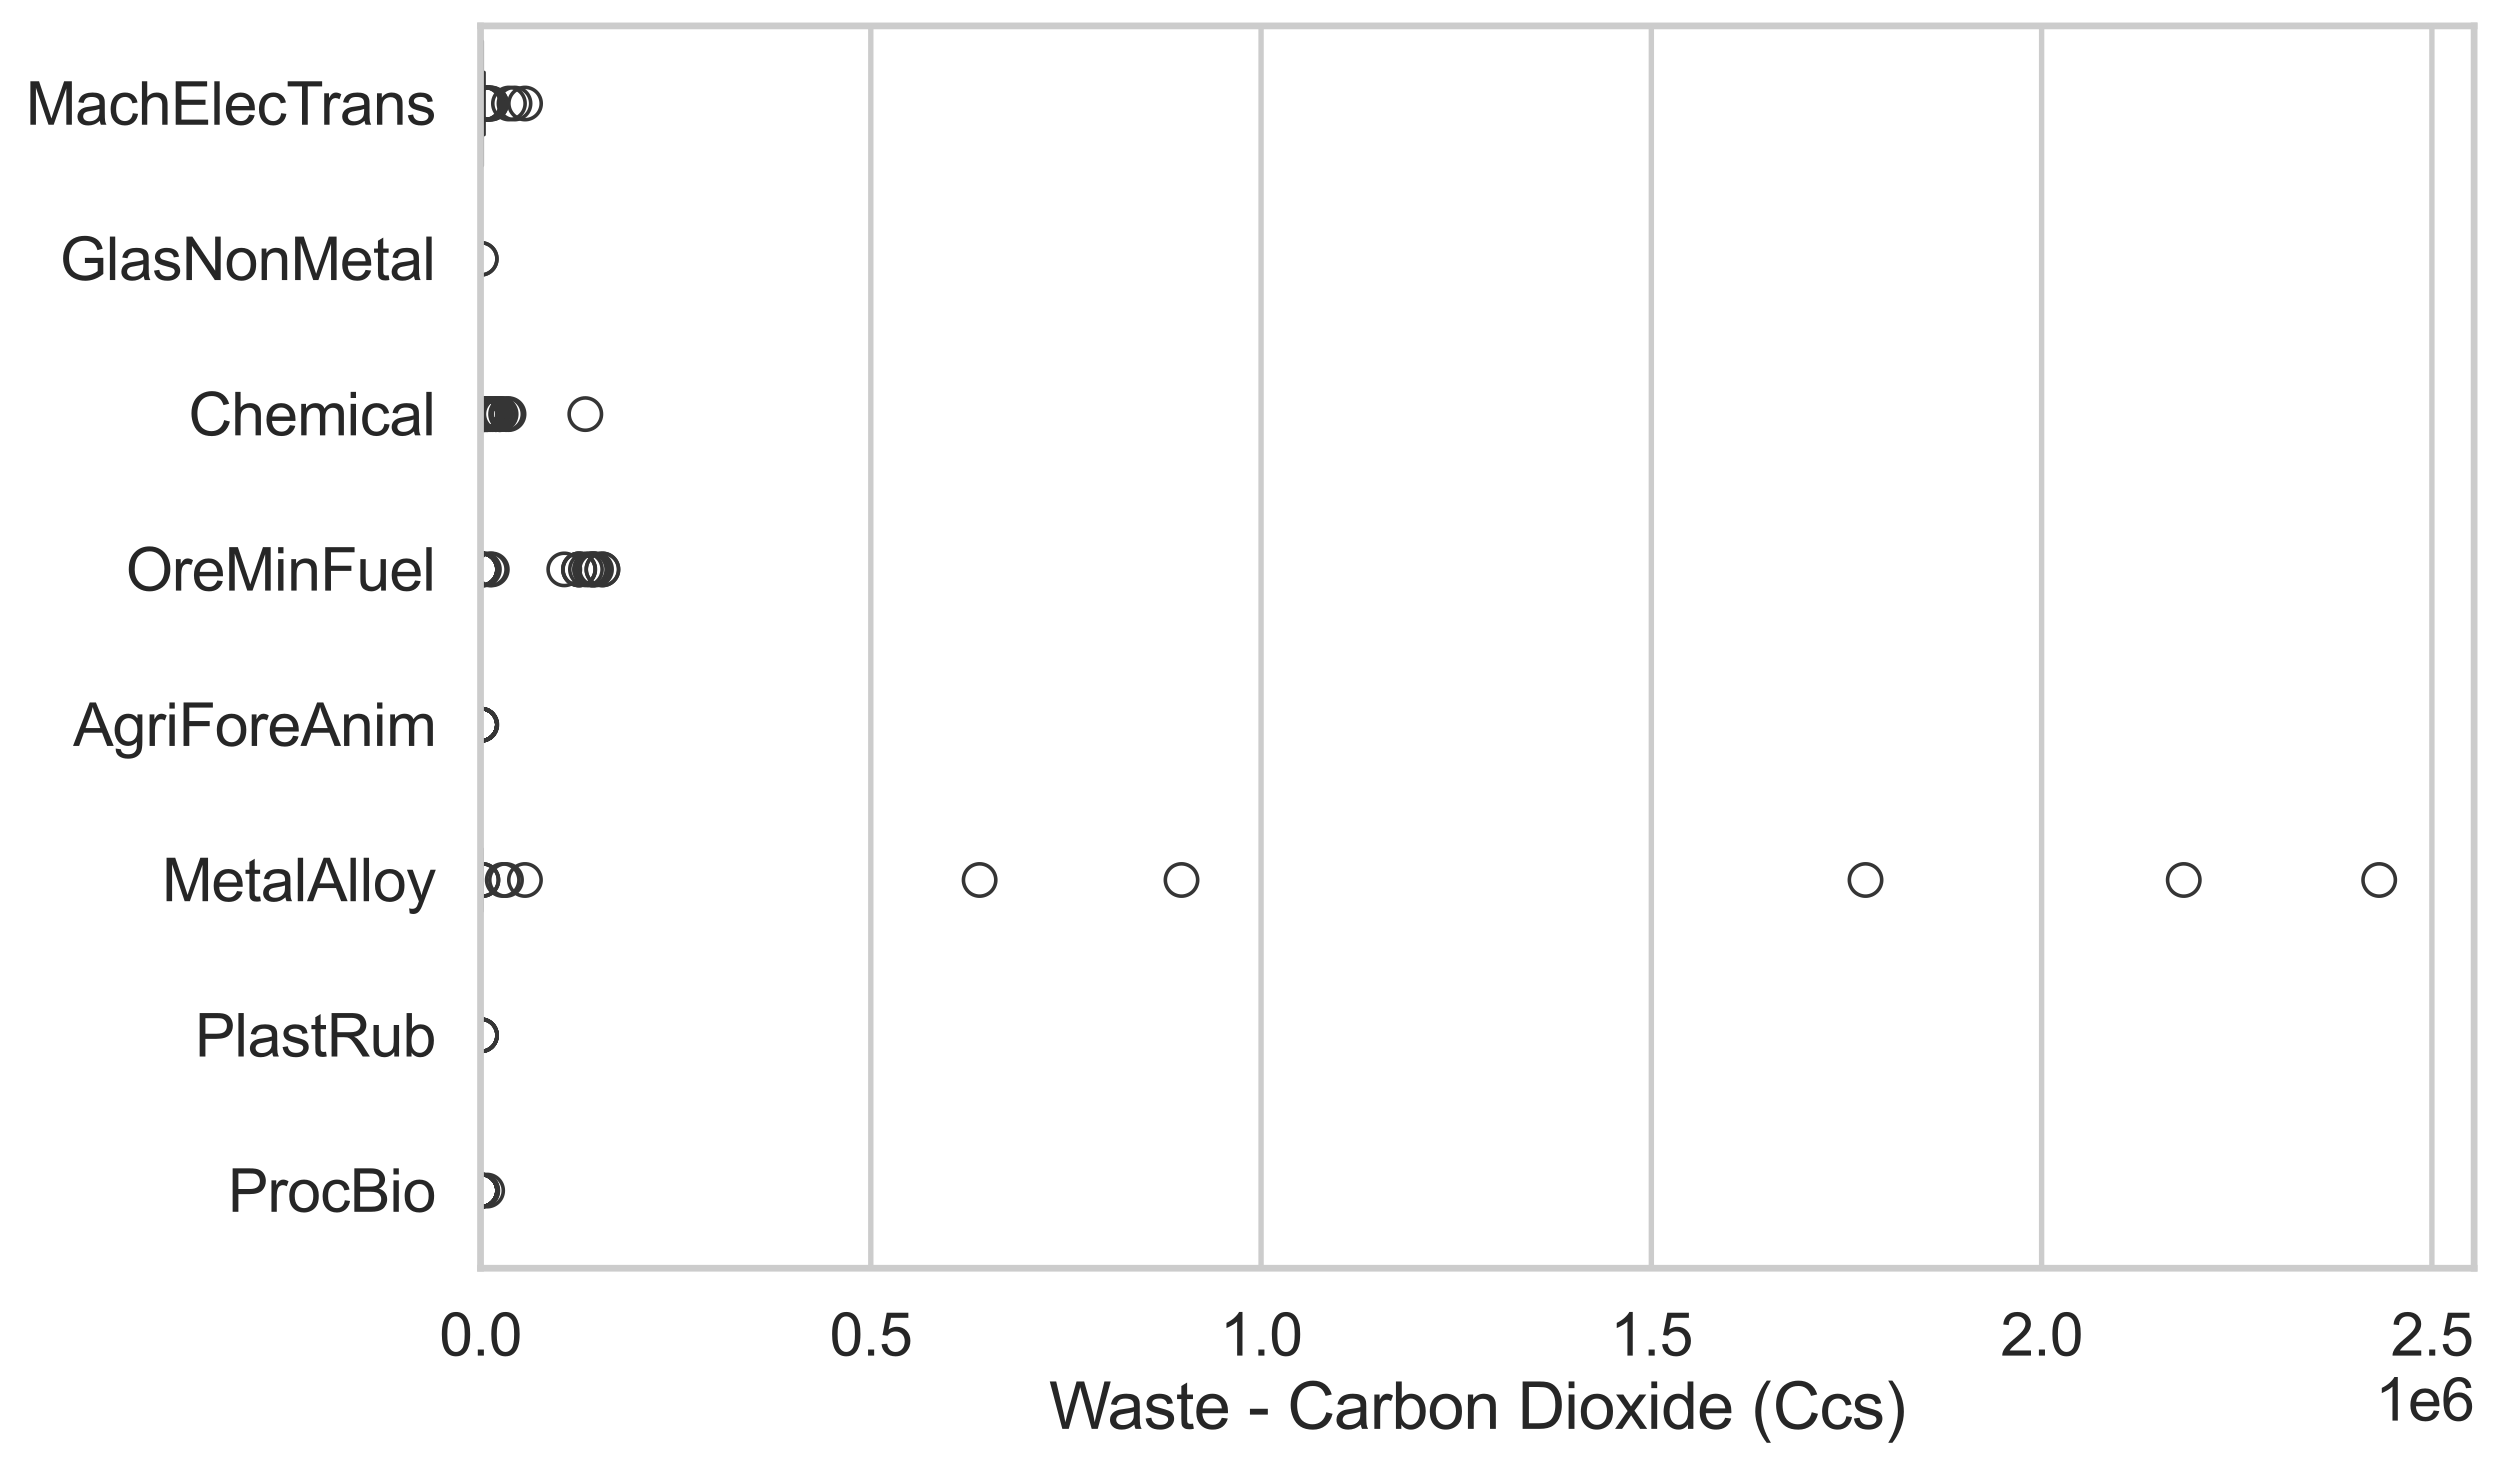 <?xml version="1.0" encoding="utf-8" standalone="no"?>
<!DOCTYPE svg PUBLIC "-//W3C//DTD SVG 1.1//EN"
  "http://www.w3.org/Graphics/SVG/1.1/DTD/svg11.dtd">
<svg xmlns:xlink="http://www.w3.org/1999/xlink" width="695.577pt" height="408.542pt" viewBox="0 0 695.577 408.542" xmlns="http://www.w3.org/2000/svg" version="1.1">
 <defs>
  <style type="text/css">*{stroke-linejoin: round; stroke-linecap: butt}</style>
 </defs>
 <g id="figure_1">
  <g id="patch_1">
   <path d="M 0 408.542 
L 695.577 408.542 
L 695.577 0 
L 0 0 
z
" style="fill: #ffffff"/>
  </g>
  <g id="axes_1">
   <g id="patch_2">
    <path d="M 133.697 352.86 
L 688.377 352.86 
L 688.377 7.2 
L 133.697 7.2 
z
" style="fill: #ffffff"/>
   </g>
   <g id="matplotlib.axis_1">
    <g id="xtick_1">
     <g id="line2d_1">
      <path d="M 133.697 352.86 
L 133.697 7.2 
" clip-path="url(#p6f1710a0c1)" style="fill: none; stroke: #cccccc; stroke-width: 1.5; stroke-linecap: round"/>
     </g>
     <g id="text_1">
      <!-- 0.0 -->
      <g style="fill: #262626" transform="translate(122.229 377.17) scale(0.165 -0.165)">
       <defs>
        <path id="ArialMT-30" d="M 266 2259 
Q 266 3072 433 3567 
Q 600 4063 929 4331 
Q 1259 4600 1759 4600 
Q 2128 4600 2406 4451 
Q 2684 4303 2865 4023 
Q 3047 3744 3150 3342 
Q 3253 2941 3253 2259 
Q 3253 1453 3087 958 
Q 2922 463 2592 192 
Q 2263 -78 1759 -78 
Q 1097 -78 719 397 
Q 266 969 266 2259 
z
M 844 2259 
Q 844 1131 1108 757 
Q 1372 384 1759 384 
Q 2147 384 2411 759 
Q 2675 1134 2675 2259 
Q 2675 3391 2411 3762 
Q 2147 4134 1753 4134 
Q 1366 4134 1134 3806 
Q 844 3388 844 2259 
z
" transform="scale(0.016)"/>
        <path id="ArialMT-2e" d="M 581 0 
L 581 641 
L 1222 641 
L 1222 0 
L 581 0 
z
" transform="scale(0.016)"/>
       </defs>
       <use xlink:href="#ArialMT-30"/>
       <use xlink:href="#ArialMT-2e" transform="translate(55.615 0)"/>
       <use xlink:href="#ArialMT-30" transform="translate(83.398 0)"/>
      </g>
     </g>
    </g>
    <g id="xtick_2">
     <g id="line2d_2">
      <path d="M 242.283 352.86 
L 242.283 7.2 
" clip-path="url(#p6f1710a0c1)" style="fill: none; stroke: #cccccc; stroke-width: 1.5; stroke-linecap: round"/>
     </g>
     <g id="text_2">
      <!-- 0.5 -->
      <g style="fill: #262626" transform="translate(230.815 377.17) scale(0.165 -0.165)">
       <defs>
        <path id="ArialMT-35" d="M 266 1200 
L 856 1250 
Q 922 819 1161 601 
Q 1400 384 1738 384 
Q 2144 384 2425 690 
Q 2706 997 2706 1503 
Q 2706 1984 2436 2262 
Q 2166 2541 1728 2541 
Q 1456 2541 1237 2417 
Q 1019 2294 894 2097 
L 366 2166 
L 809 4519 
L 3088 4519 
L 3088 3981 
L 1259 3981 
L 1013 2750 
Q 1425 3038 1878 3038 
Q 2478 3038 2890 2622 
Q 3303 2206 3303 1553 
Q 3303 931 2941 478 
Q 2500 -78 1738 -78 
Q 1113 -78 717 272 
Q 322 622 266 1200 
z
" transform="scale(0.016)"/>
       </defs>
       <use xlink:href="#ArialMT-30"/>
       <use xlink:href="#ArialMT-2e" transform="translate(55.615 0)"/>
       <use xlink:href="#ArialMT-35" transform="translate(83.398 0)"/>
      </g>
     </g>
    </g>
    <g id="xtick_3">
     <g id="line2d_3">
      <path d="M 350.869 352.86 
L 350.869 7.2 
" clip-path="url(#p6f1710a0c1)" style="fill: none; stroke: #cccccc; stroke-width: 1.5; stroke-linecap: round"/>
     </g>
     <g id="text_3">
      <!-- 1.0 -->
      <g style="fill: #262626" transform="translate(339.402 377.17) scale(0.165 -0.165)">
       <defs>
        <path id="ArialMT-31" d="M 2384 0 
L 1822 0 
L 1822 3584 
Q 1619 3391 1289 3197 
Q 959 3003 697 2906 
L 697 3450 
Q 1169 3672 1522 3987 
Q 1875 4303 2022 4600 
L 2384 4600 
L 2384 0 
z
" transform="scale(0.016)"/>
       </defs>
       <use xlink:href="#ArialMT-31"/>
       <use xlink:href="#ArialMT-2e" transform="translate(55.615 0)"/>
       <use xlink:href="#ArialMT-30" transform="translate(83.398 0)"/>
      </g>
     </g>
    </g>
    <g id="xtick_4">
     <g id="line2d_4">
      <path d="M 459.455 352.86 
L 459.455 7.2 
" clip-path="url(#p6f1710a0c1)" style="fill: none; stroke: #cccccc; stroke-width: 1.5; stroke-linecap: round"/>
     </g>
     <g id="text_4">
      <!-- 1.5 -->
      <g style="fill: #262626" transform="translate(447.988 377.17) scale(0.165 -0.165)">
       <use xlink:href="#ArialMT-31"/>
       <use xlink:href="#ArialMT-2e" transform="translate(55.615 0)"/>
       <use xlink:href="#ArialMT-35" transform="translate(83.398 0)"/>
      </g>
     </g>
    </g>
    <g id="xtick_5">
     <g id="line2d_5">
      <path d="M 568.041 352.86 
L 568.041 7.2 
" clip-path="url(#p6f1710a0c1)" style="fill: none; stroke: #cccccc; stroke-width: 1.5; stroke-linecap: round"/>
     </g>
     <g id="text_5">
      <!-- 2.0 -->
      <g style="fill: #262626" transform="translate(556.574 377.17) scale(0.165 -0.165)">
       <defs>
        <path id="ArialMT-32" d="M 3222 541 
L 3222 0 
L 194 0 
Q 188 203 259 391 
Q 375 700 629 1000 
Q 884 1300 1366 1694 
Q 2113 2306 2375 2664 
Q 2638 3022 2638 3341 
Q 2638 3675 2398 3904 
Q 2159 4134 1775 4134 
Q 1369 4134 1125 3890 
Q 881 3647 878 3216 
L 300 3275 
Q 359 3922 746 4261 
Q 1134 4600 1788 4600 
Q 2447 4600 2831 4234 
Q 3216 3869 3216 3328 
Q 3216 3053 3103 2787 
Q 2991 2522 2730 2228 
Q 2469 1934 1863 1422 
Q 1356 997 1212 845 
Q 1069 694 975 541 
L 3222 541 
z
" transform="scale(0.016)"/>
       </defs>
       <use xlink:href="#ArialMT-32"/>
       <use xlink:href="#ArialMT-2e" transform="translate(55.615 0)"/>
       <use xlink:href="#ArialMT-30" transform="translate(83.398 0)"/>
      </g>
     </g>
    </g>
    <g id="xtick_6">
     <g id="line2d_6">
      <path d="M 676.627 352.86 
L 676.627 7.2 
" clip-path="url(#p6f1710a0c1)" style="fill: none; stroke: #cccccc; stroke-width: 1.5; stroke-linecap: round"/>
     </g>
     <g id="text_6">
      <!-- 2.5 -->
      <g style="fill: #262626" transform="translate(665.16 377.17) scale(0.165 -0.165)">
       <use xlink:href="#ArialMT-32"/>
       <use xlink:href="#ArialMT-2e" transform="translate(55.615 0)"/>
       <use xlink:href="#ArialMT-35" transform="translate(83.398 0)"/>
      </g>
     </g>
    </g>
    <g id="text_7">
     <!-- Waste - Carbon Dioxide (Ccs) -->
     <g style="fill: #262626" transform="translate(291.849 397.553) scale(0.18 -0.18)">
      <defs>
       <path id="ArialMT-57" d="M 1294 0 
L 78 4581 
L 700 4581 
L 1397 1578 
Q 1509 1106 1591 641 
Q 1766 1375 1797 1488 
L 2669 4581 
L 3400 4581 
L 4056 2263 
Q 4303 1400 4413 641 
Q 4500 1075 4641 1638 
L 5359 4581 
L 5969 4581 
L 4713 0 
L 4128 0 
L 3163 3491 
Q 3041 3928 3019 4028 
Q 2947 3713 2884 3491 
L 1913 0 
L 1294 0 
z
" transform="scale(0.016)"/>
       <path id="ArialMT-61" d="M 2588 409 
Q 2275 144 1986 34 
Q 1697 -75 1366 -75 
Q 819 -75 525 192 
Q 231 459 231 875 
Q 231 1119 342 1320 
Q 453 1522 633 1644 
Q 813 1766 1038 1828 
Q 1203 1872 1538 1913 
Q 2219 1994 2541 2106 
Q 2544 2222 2544 2253 
Q 2544 2597 2384 2738 
Q 2169 2928 1744 2928 
Q 1347 2928 1158 2789 
Q 969 2650 878 2297 
L 328 2372 
Q 403 2725 575 2942 
Q 747 3159 1072 3276 
Q 1397 3394 1825 3394 
Q 2250 3394 2515 3294 
Q 2781 3194 2906 3042 
Q 3031 2891 3081 2659 
Q 3109 2516 3109 2141 
L 3109 1391 
Q 3109 606 3145 398 
Q 3181 191 3288 0 
L 2700 0 
Q 2613 175 2588 409 
z
M 2541 1666 
Q 2234 1541 1622 1453 
Q 1275 1403 1131 1340 
Q 988 1278 909 1158 
Q 831 1038 831 891 
Q 831 666 1001 516 
Q 1172 366 1500 366 
Q 1825 366 2078 508 
Q 2331 650 2450 897 
Q 2541 1088 2541 1459 
L 2541 1666 
z
" transform="scale(0.016)"/>
       <path id="ArialMT-73" d="M 197 991 
L 753 1078 
Q 800 744 1014 566 
Q 1228 388 1613 388 
Q 2000 388 2187 545 
Q 2375 703 2375 916 
Q 2375 1106 2209 1216 
Q 2094 1291 1634 1406 
Q 1016 1563 777 1677 
Q 538 1791 414 1992 
Q 291 2194 291 2438 
Q 291 2659 392 2848 
Q 494 3038 669 3163 
Q 800 3259 1026 3326 
Q 1253 3394 1513 3394 
Q 1903 3394 2198 3281 
Q 2494 3169 2634 2976 
Q 2775 2784 2828 2463 
L 2278 2388 
Q 2241 2644 2061 2787 
Q 1881 2931 1553 2931 
Q 1166 2931 1000 2803 
Q 834 2675 834 2503 
Q 834 2394 903 2306 
Q 972 2216 1119 2156 
Q 1203 2125 1616 2013 
Q 2213 1853 2448 1751 
Q 2684 1650 2818 1456 
Q 2953 1263 2953 975 
Q 2953 694 2789 445 
Q 2625 197 2315 61 
Q 2006 -75 1616 -75 
Q 969 -75 630 194 
Q 291 463 197 991 
z
" transform="scale(0.016)"/>
       <path id="ArialMT-74" d="M 1650 503 
L 1731 6 
Q 1494 -44 1306 -44 
Q 1000 -44 831 53 
Q 663 150 594 308 
Q 525 466 525 972 
L 525 2881 
L 113 2881 
L 113 3319 
L 525 3319 
L 525 4141 
L 1084 4478 
L 1084 3319 
L 1650 3319 
L 1650 2881 
L 1084 2881 
L 1084 941 
Q 1084 700 1114 631 
Q 1144 563 1211 522 
Q 1278 481 1403 481 
Q 1497 481 1650 503 
z
" transform="scale(0.016)"/>
       <path id="ArialMT-65" d="M 2694 1069 
L 3275 997 
Q 3138 488 2766 206 
Q 2394 -75 1816 -75 
Q 1088 -75 661 373 
Q 234 822 234 1631 
Q 234 2469 665 2931 
Q 1097 3394 1784 3394 
Q 2450 3394 2872 2941 
Q 3294 2488 3294 1666 
Q 3294 1616 3291 1516 
L 816 1516 
Q 847 969 1125 678 
Q 1403 388 1819 388 
Q 2128 388 2347 550 
Q 2566 713 2694 1069 
z
M 847 1978 
L 2700 1978 
Q 2663 2397 2488 2606 
Q 2219 2931 1791 2931 
Q 1403 2931 1139 2672 
Q 875 2413 847 1978 
z
" transform="scale(0.016)"/>
       <path id="ArialMT-20" transform="scale(0.016)"/>
       <path id="ArialMT-2d" d="M 203 1375 
L 203 1941 
L 1931 1941 
L 1931 1375 
L 203 1375 
z
" transform="scale(0.016)"/>
       <path id="ArialMT-43" d="M 3763 1606 
L 4369 1453 
Q 4178 706 3683 314 
Q 3188 -78 2472 -78 
Q 1731 -78 1267 223 
Q 803 525 561 1097 
Q 319 1669 319 2325 
Q 319 3041 592 3573 
Q 866 4106 1370 4382 
Q 1875 4659 2481 4659 
Q 3169 4659 3637 4309 
Q 4106 3959 4291 3325 
L 3694 3184 
Q 3534 3684 3231 3912 
Q 2928 4141 2469 4141 
Q 1941 4141 1586 3887 
Q 1231 3634 1087 3207 
Q 944 2781 944 2328 
Q 944 1744 1114 1308 
Q 1284 872 1643 656 
Q 2003 441 2422 441 
Q 2931 441 3284 734 
Q 3638 1028 3763 1606 
z
" transform="scale(0.016)"/>
       <path id="ArialMT-72" d="M 416 0 
L 416 3319 
L 922 3319 
L 922 2816 
Q 1116 3169 1280 3281 
Q 1444 3394 1641 3394 
Q 1925 3394 2219 3213 
L 2025 2691 
Q 1819 2813 1613 2813 
Q 1428 2813 1281 2702 
Q 1134 2591 1072 2394 
Q 978 2094 978 1738 
L 978 0 
L 416 0 
z
" transform="scale(0.016)"/>
       <path id="ArialMT-62" d="M 941 0 
L 419 0 
L 419 4581 
L 981 4581 
L 981 2947 
Q 1338 3394 1891 3394 
Q 2197 3394 2470 3270 
Q 2744 3147 2920 2923 
Q 3097 2700 3197 2384 
Q 3297 2069 3297 1709 
Q 3297 856 2875 390 
Q 2453 -75 1863 -75 
Q 1275 -75 941 416 
L 941 0 
z
M 934 1684 
Q 934 1088 1097 822 
Q 1363 388 1816 388 
Q 2184 388 2453 708 
Q 2722 1028 2722 1663 
Q 2722 2313 2464 2622 
Q 2206 2931 1841 2931 
Q 1472 2931 1203 2611 
Q 934 2291 934 1684 
z
" transform="scale(0.016)"/>
       <path id="ArialMT-6f" d="M 213 1659 
Q 213 2581 725 3025 
Q 1153 3394 1769 3394 
Q 2453 3394 2887 2945 
Q 3322 2497 3322 1706 
Q 3322 1066 3130 698 
Q 2938 331 2570 128 
Q 2203 -75 1769 -75 
Q 1072 -75 642 372 
Q 213 819 213 1659 
z
M 791 1659 
Q 791 1022 1069 705 
Q 1347 388 1769 388 
Q 2188 388 2466 706 
Q 2744 1025 2744 1678 
Q 2744 2294 2464 2611 
Q 2184 2928 1769 2928 
Q 1347 2928 1069 2612 
Q 791 2297 791 1659 
z
" transform="scale(0.016)"/>
       <path id="ArialMT-6e" d="M 422 0 
L 422 3319 
L 928 3319 
L 928 2847 
Q 1294 3394 1984 3394 
Q 2284 3394 2536 3286 
Q 2788 3178 2913 3003 
Q 3038 2828 3088 2588 
Q 3119 2431 3119 2041 
L 3119 0 
L 2556 0 
L 2556 2019 
Q 2556 2363 2490 2533 
Q 2425 2703 2258 2804 
Q 2091 2906 1866 2906 
Q 1506 2906 1245 2678 
Q 984 2450 984 1813 
L 984 0 
L 422 0 
z
" transform="scale(0.016)"/>
       <path id="ArialMT-44" d="M 494 0 
L 494 4581 
L 2072 4581 
Q 2606 4581 2888 4516 
Q 3281 4425 3559 4188 
Q 3922 3881 4101 3404 
Q 4281 2928 4281 2316 
Q 4281 1794 4159 1391 
Q 4038 988 3847 723 
Q 3656 459 3429 307 
Q 3203 156 2883 78 
Q 2563 0 2147 0 
L 494 0 
z
M 1100 541 
L 2078 541 
Q 2531 541 2789 625 
Q 3047 709 3200 863 
Q 3416 1078 3536 1442 
Q 3656 1806 3656 2325 
Q 3656 3044 3420 3430 
Q 3184 3816 2847 3947 
Q 2603 4041 2063 4041 
L 1100 4041 
L 1100 541 
z
" transform="scale(0.016)"/>
       <path id="ArialMT-69" d="M 425 3934 
L 425 4581 
L 988 4581 
L 988 3934 
L 425 3934 
z
M 425 0 
L 425 3319 
L 988 3319 
L 988 0 
L 425 0 
z
" transform="scale(0.016)"/>
       <path id="ArialMT-78" d="M 47 0 
L 1259 1725 
L 138 3319 
L 841 3319 
L 1350 2541 
Q 1494 2319 1581 2169 
Q 1719 2375 1834 2534 
L 2394 3319 
L 3066 3319 
L 1919 1756 
L 3153 0 
L 2463 0 
L 1781 1031 
L 1600 1309 
L 728 0 
L 47 0 
z
" transform="scale(0.016)"/>
       <path id="ArialMT-64" d="M 2575 0 
L 2575 419 
Q 2259 -75 1647 -75 
Q 1250 -75 917 144 
Q 584 363 401 755 
Q 219 1147 219 1656 
Q 219 2153 384 2558 
Q 550 2963 881 3178 
Q 1213 3394 1622 3394 
Q 1922 3394 2156 3267 
Q 2391 3141 2538 2938 
L 2538 4581 
L 3097 4581 
L 3097 0 
L 2575 0 
z
M 797 1656 
Q 797 1019 1065 703 
Q 1334 388 1700 388 
Q 2069 388 2326 689 
Q 2584 991 2584 1609 
Q 2584 2291 2321 2609 
Q 2059 2928 1675 2928 
Q 1300 2928 1048 2622 
Q 797 2316 797 1656 
z
" transform="scale(0.016)"/>
       <path id="ArialMT-28" d="M 1497 -1347 
Q 1031 -759 709 28 
Q 388 816 388 1659 
Q 388 2403 628 3084 
Q 909 3875 1497 4659 
L 1900 4659 
Q 1522 4009 1400 3731 
Q 1209 3300 1100 2831 
Q 966 2247 966 1656 
Q 966 153 1900 -1347 
L 1497 -1347 
z
" transform="scale(0.016)"/>
       <path id="ArialMT-63" d="M 2588 1216 
L 3141 1144 
Q 3050 572 2676 248 
Q 2303 -75 1759 -75 
Q 1078 -75 664 370 
Q 250 816 250 1647 
Q 250 2184 428 2587 
Q 606 2991 970 3192 
Q 1334 3394 1763 3394 
Q 2303 3394 2647 3120 
Q 2991 2847 3088 2344 
L 2541 2259 
Q 2463 2594 2264 2762 
Q 2066 2931 1784 2931 
Q 1359 2931 1093 2626 
Q 828 2322 828 1663 
Q 828 994 1084 691 
Q 1341 388 1753 388 
Q 2084 388 2306 591 
Q 2528 794 2588 1216 
z
" transform="scale(0.016)"/>
       <path id="ArialMT-29" d="M 791 -1347 
L 388 -1347 
Q 1322 153 1322 1656 
Q 1322 2244 1188 2822 
Q 1081 3291 891 3722 
Q 769 4003 388 4659 
L 791 4659 
Q 1378 3875 1659 3084 
Q 1900 2403 1900 1659 
Q 1900 816 1576 28 
Q 1253 -759 791 -1347 
z
" transform="scale(0.016)"/>
      </defs>
      <use xlink:href="#ArialMT-57"/>
      <use xlink:href="#ArialMT-61" transform="translate(90.635 0)"/>
      <use xlink:href="#ArialMT-73" transform="translate(146.25 0)"/>
      <use xlink:href="#ArialMT-74" transform="translate(196.25 0)"/>
      <use xlink:href="#ArialMT-65" transform="translate(224.033 0)"/>
      <use xlink:href="#ArialMT-20" transform="translate(279.648 0)"/>
      <use xlink:href="#ArialMT-2d" transform="translate(307.432 0)"/>
      <use xlink:href="#ArialMT-20" transform="translate(340.732 0)"/>
      <use xlink:href="#ArialMT-43" transform="translate(368.516 0)"/>
      <use xlink:href="#ArialMT-61" transform="translate(440.732 0)"/>
      <use xlink:href="#ArialMT-72" transform="translate(496.348 0)"/>
      <use xlink:href="#ArialMT-62" transform="translate(529.648 0)"/>
      <use xlink:href="#ArialMT-6f" transform="translate(585.264 0)"/>
      <use xlink:href="#ArialMT-6e" transform="translate(640.879 0)"/>
      <use xlink:href="#ArialMT-20" transform="translate(696.494 0)"/>
      <use xlink:href="#ArialMT-44" transform="translate(724.277 0)"/>
      <use xlink:href="#ArialMT-69" transform="translate(796.494 0)"/>
      <use xlink:href="#ArialMT-6f" transform="translate(818.711 0)"/>
      <use xlink:href="#ArialMT-78" transform="translate(874.326 0)"/>
      <use xlink:href="#ArialMT-69" transform="translate(924.326 0)"/>
      <use xlink:href="#ArialMT-64" transform="translate(946.543 0)"/>
      <use xlink:href="#ArialMT-65" transform="translate(1002.158 0)"/>
      <use xlink:href="#ArialMT-20" transform="translate(1057.773 0)"/>
      <use xlink:href="#ArialMT-28" transform="translate(1085.557 0)"/>
      <use xlink:href="#ArialMT-43" transform="translate(1118.857 0)"/>
      <use xlink:href="#ArialMT-63" transform="translate(1191.074 0)"/>
      <use xlink:href="#ArialMT-73" transform="translate(1241.074 0)"/>
      <use xlink:href="#ArialMT-29" transform="translate(1291.074 0)"/>
     </g>
    </g>
    <g id="text_8">
     <!-- 1e6 -->
     <g style="fill: #262626" transform="translate(660.85 395.26) scale(0.165 -0.165)">
      <defs>
       <path id="ArialMT-36" d="M 3184 3459 
L 2625 3416 
Q 2550 3747 2413 3897 
Q 2184 4138 1850 4138 
Q 1581 4138 1378 3988 
Q 1113 3794 959 3422 
Q 806 3050 800 2363 
Q 1003 2672 1297 2822 
Q 1591 2972 1913 2972 
Q 2475 2972 2870 2558 
Q 3266 2144 3266 1488 
Q 3266 1056 3080 686 
Q 2894 316 2569 119 
Q 2244 -78 1831 -78 
Q 1128 -78 684 439 
Q 241 956 241 2144 
Q 241 3472 731 4075 
Q 1159 4600 1884 4600 
Q 2425 4600 2770 4297 
Q 3116 3994 3184 3459 
z
M 888 1484 
Q 888 1194 1011 928 
Q 1134 663 1356 523 
Q 1578 384 1822 384 
Q 2178 384 2434 671 
Q 2691 959 2691 1453 
Q 2691 1928 2437 2201 
Q 2184 2475 1800 2475 
Q 1419 2475 1153 2201 
Q 888 1928 888 1484 
z
" transform="scale(0.016)"/>
      </defs>
      <use xlink:href="#ArialMT-31"/>
      <use xlink:href="#ArialMT-65" transform="translate(55.615 0)"/>
      <use xlink:href="#ArialMT-36" transform="translate(111.23 0)"/>
     </g>
    </g>
   </g>
   <g id="matplotlib.axis_2">
    <g id="ytick_1">
     <g id="text_9">
      <!-- MachElecTrans -->
      <g style="fill: #262626" transform="translate(7.2 34.709) scale(0.165 -0.165)">
       <defs>
        <path id="ArialMT-4d" d="M 475 0 
L 475 4581 
L 1388 4581 
L 2472 1338 
Q 2622 884 2691 659 
Q 2769 909 2934 1394 
L 4031 4581 
L 4847 4581 
L 4847 0 
L 4263 0 
L 4263 3834 
L 2931 0 
L 2384 0 
L 1059 3900 
L 1059 0 
L 475 0 
z
" transform="scale(0.016)"/>
        <path id="ArialMT-68" d="M 422 0 
L 422 4581 
L 984 4581 
L 984 2938 
Q 1378 3394 1978 3394 
Q 2347 3394 2619 3248 
Q 2891 3103 3008 2847 
Q 3125 2591 3125 2103 
L 3125 0 
L 2563 0 
L 2563 2103 
Q 2563 2525 2380 2717 
Q 2197 2909 1863 2909 
Q 1613 2909 1392 2779 
Q 1172 2650 1078 2428 
Q 984 2206 984 1816 
L 984 0 
L 422 0 
z
" transform="scale(0.016)"/>
        <path id="ArialMT-45" d="M 506 0 
L 506 4581 
L 3819 4581 
L 3819 4041 
L 1113 4041 
L 1113 2638 
L 3647 2638 
L 3647 2100 
L 1113 2100 
L 1113 541 
L 3925 541 
L 3925 0 
L 506 0 
z
" transform="scale(0.016)"/>
        <path id="ArialMT-6c" d="M 409 0 
L 409 4581 
L 972 4581 
L 972 0 
L 409 0 
z
" transform="scale(0.016)"/>
        <path id="ArialMT-54" d="M 1659 0 
L 1659 4041 
L 150 4041 
L 150 4581 
L 3781 4581 
L 3781 4041 
L 2266 4041 
L 2266 0 
L 1659 0 
z
" transform="scale(0.016)"/>
       </defs>
       <use xlink:href="#ArialMT-4d"/>
       <use xlink:href="#ArialMT-61" transform="translate(83.301 0)"/>
       <use xlink:href="#ArialMT-63" transform="translate(138.916 0)"/>
       <use xlink:href="#ArialMT-68" transform="translate(188.916 0)"/>
       <use xlink:href="#ArialMT-45" transform="translate(244.531 0)"/>
       <use xlink:href="#ArialMT-6c" transform="translate(311.23 0)"/>
       <use xlink:href="#ArialMT-65" transform="translate(333.447 0)"/>
       <use xlink:href="#ArialMT-63" transform="translate(389.062 0)"/>
       <use xlink:href="#ArialMT-54" transform="translate(439.062 0)"/>
       <use xlink:href="#ArialMT-72" transform="translate(496.396 0)"/>
       <use xlink:href="#ArialMT-61" transform="translate(529.697 0)"/>
       <use xlink:href="#ArialMT-6e" transform="translate(585.312 0)"/>
       <use xlink:href="#ArialMT-73" transform="translate(640.928 0)"/>
      </g>
     </g>
    </g>
    <g id="ytick_2">
     <g id="text_10">
      <!-- GlasNonMetal -->
      <g style="fill: #262626" transform="translate(16.659 77.916) scale(0.165 -0.165)">
       <defs>
        <path id="ArialMT-47" d="M 2638 1797 
L 2638 2334 
L 4578 2338 
L 4578 638 
Q 4131 281 3656 101 
Q 3181 -78 2681 -78 
Q 2006 -78 1454 211 
Q 903 500 622 1047 
Q 341 1594 341 2269 
Q 341 2938 620 3517 
Q 900 4097 1425 4378 
Q 1950 4659 2634 4659 
Q 3131 4659 3532 4498 
Q 3934 4338 4162 4050 
Q 4391 3763 4509 3300 
L 3963 3150 
Q 3859 3500 3706 3700 
Q 3553 3900 3268 4020 
Q 2984 4141 2638 4141 
Q 2222 4141 1919 4014 
Q 1616 3888 1430 3681 
Q 1244 3475 1141 3228 
Q 966 2803 966 2306 
Q 966 1694 1177 1281 
Q 1388 869 1791 669 
Q 2194 469 2647 469 
Q 3041 469 3416 620 
Q 3791 772 3984 944 
L 3984 1797 
L 2638 1797 
z
" transform="scale(0.016)"/>
        <path id="ArialMT-4e" d="M 488 0 
L 488 4581 
L 1109 4581 
L 3516 984 
L 3516 4581 
L 4097 4581 
L 4097 0 
L 3475 0 
L 1069 3600 
L 1069 0 
L 488 0 
z
" transform="scale(0.016)"/>
       </defs>
       <use xlink:href="#ArialMT-47"/>
       <use xlink:href="#ArialMT-6c" transform="translate(77.783 0)"/>
       <use xlink:href="#ArialMT-61" transform="translate(100 0)"/>
       <use xlink:href="#ArialMT-73" transform="translate(155.615 0)"/>
       <use xlink:href="#ArialMT-4e" transform="translate(205.615 0)"/>
       <use xlink:href="#ArialMT-6f" transform="translate(277.832 0)"/>
       <use xlink:href="#ArialMT-6e" transform="translate(333.447 0)"/>
       <use xlink:href="#ArialMT-4d" transform="translate(389.062 0)"/>
       <use xlink:href="#ArialMT-65" transform="translate(472.363 0)"/>
       <use xlink:href="#ArialMT-74" transform="translate(527.979 0)"/>
       <use xlink:href="#ArialMT-61" transform="translate(555.762 0)"/>
       <use xlink:href="#ArialMT-6c" transform="translate(611.377 0)"/>
      </g>
     </g>
    </g>
    <g id="ytick_3">
     <g id="text_11">
      <!-- Chemical -->
      <g style="fill: #262626" transform="translate(52.428 121.124) scale(0.165 -0.165)">
       <defs>
        <path id="ArialMT-6d" d="M 422 0 
L 422 3319 
L 925 3319 
L 925 2853 
Q 1081 3097 1340 3245 
Q 1600 3394 1931 3394 
Q 2300 3394 2536 3241 
Q 2772 3088 2869 2813 
Q 3263 3394 3894 3394 
Q 4388 3394 4653 3120 
Q 4919 2847 4919 2278 
L 4919 0 
L 4359 0 
L 4359 2091 
Q 4359 2428 4304 2576 
Q 4250 2725 4106 2815 
Q 3963 2906 3769 2906 
Q 3419 2906 3187 2673 
Q 2956 2441 2956 1928 
L 2956 0 
L 2394 0 
L 2394 2156 
Q 2394 2531 2256 2718 
Q 2119 2906 1806 2906 
Q 1569 2906 1367 2781 
Q 1166 2656 1075 2415 
Q 984 2175 984 1722 
L 984 0 
L 422 0 
z
" transform="scale(0.016)"/>
       </defs>
       <use xlink:href="#ArialMT-43"/>
       <use xlink:href="#ArialMT-68" transform="translate(72.217 0)"/>
       <use xlink:href="#ArialMT-65" transform="translate(127.832 0)"/>
       <use xlink:href="#ArialMT-6d" transform="translate(183.447 0)"/>
       <use xlink:href="#ArialMT-69" transform="translate(266.748 0)"/>
       <use xlink:href="#ArialMT-63" transform="translate(288.965 0)"/>
       <use xlink:href="#ArialMT-61" transform="translate(338.965 0)"/>
       <use xlink:href="#ArialMT-6c" transform="translate(394.58 0)"/>
      </g>
     </g>
    </g>
    <g id="ytick_4">
     <g id="text_12">
      <!-- OreMinFuel -->
      <g style="fill: #262626" transform="translate(35.013 164.331) scale(0.165 -0.165)">
       <defs>
        <path id="ArialMT-4f" d="M 309 2231 
Q 309 3372 921 4017 
Q 1534 4663 2503 4663 
Q 3138 4663 3647 4359 
Q 4156 4056 4423 3514 
Q 4691 2972 4691 2284 
Q 4691 1588 4409 1038 
Q 4128 488 3612 205 
Q 3097 -78 2500 -78 
Q 1853 -78 1343 234 
Q 834 547 571 1087 
Q 309 1628 309 2231 
z
M 934 2222 
Q 934 1394 1379 917 
Q 1825 441 2497 441 
Q 3181 441 3623 922 
Q 4066 1403 4066 2288 
Q 4066 2847 3877 3264 
Q 3688 3681 3323 3911 
Q 2959 4141 2506 4141 
Q 1863 4141 1398 3698 
Q 934 3256 934 2222 
z
" transform="scale(0.016)"/>
        <path id="ArialMT-46" d="M 525 0 
L 525 4581 
L 3616 4581 
L 3616 4041 
L 1131 4041 
L 1131 2622 
L 3281 2622 
L 3281 2081 
L 1131 2081 
L 1131 0 
L 525 0 
z
" transform="scale(0.016)"/>
        <path id="ArialMT-75" d="M 2597 0 
L 2597 488 
Q 2209 -75 1544 -75 
Q 1250 -75 995 37 
Q 741 150 617 320 
Q 494 491 444 738 
Q 409 903 409 1263 
L 409 3319 
L 972 3319 
L 972 1478 
Q 972 1038 1006 884 
Q 1059 663 1231 536 
Q 1403 409 1656 409 
Q 1909 409 2131 539 
Q 2353 669 2445 892 
Q 2538 1116 2538 1541 
L 2538 3319 
L 3100 3319 
L 3100 0 
L 2597 0 
z
" transform="scale(0.016)"/>
       </defs>
       <use xlink:href="#ArialMT-4f"/>
       <use xlink:href="#ArialMT-72" transform="translate(77.783 0)"/>
       <use xlink:href="#ArialMT-65" transform="translate(111.084 0)"/>
       <use xlink:href="#ArialMT-4d" transform="translate(166.699 0)"/>
       <use xlink:href="#ArialMT-69" transform="translate(250 0)"/>
       <use xlink:href="#ArialMT-6e" transform="translate(272.217 0)"/>
       <use xlink:href="#ArialMT-46" transform="translate(327.832 0)"/>
       <use xlink:href="#ArialMT-75" transform="translate(388.916 0)"/>
       <use xlink:href="#ArialMT-65" transform="translate(444.531 0)"/>
       <use xlink:href="#ArialMT-6c" transform="translate(500.146 0)"/>
      </g>
     </g>
    </g>
    <g id="ytick_5">
     <g id="text_13">
      <!-- AgriForeAnim -->
      <g style="fill: #262626" transform="translate(20.341 207.539) scale(0.165 -0.165)">
       <defs>
        <path id="ArialMT-41" d="M -9 0 
L 1750 4581 
L 2403 4581 
L 4278 0 
L 3588 0 
L 3053 1388 
L 1138 1388 
L 634 0 
L -9 0 
z
M 1313 1881 
L 2866 1881 
L 2388 3150 
Q 2169 3728 2063 4100 
Q 1975 3659 1816 3225 
L 1313 1881 
z
" transform="scale(0.016)"/>
        <path id="ArialMT-67" d="M 319 -275 
L 866 -356 
Q 900 -609 1056 -725 
Q 1266 -881 1628 -881 
Q 2019 -881 2231 -725 
Q 2444 -569 2519 -288 
Q 2563 -116 2559 434 
Q 2191 0 1641 0 
Q 956 0 581 494 
Q 206 988 206 1678 
Q 206 2153 378 2554 
Q 550 2956 876 3175 
Q 1203 3394 1644 3394 
Q 2231 3394 2613 2919 
L 2613 3319 
L 3131 3319 
L 3131 450 
Q 3131 -325 2973 -648 
Q 2816 -972 2473 -1159 
Q 2131 -1347 1631 -1347 
Q 1038 -1347 672 -1080 
Q 306 -813 319 -275 
z
M 784 1719 
Q 784 1066 1043 766 
Q 1303 466 1694 466 
Q 2081 466 2343 764 
Q 2606 1063 2606 1700 
Q 2606 2309 2336 2618 
Q 2066 2928 1684 2928 
Q 1309 2928 1046 2623 
Q 784 2319 784 1719 
z
" transform="scale(0.016)"/>
       </defs>
       <use xlink:href="#ArialMT-41"/>
       <use xlink:href="#ArialMT-67" transform="translate(66.699 0)"/>
       <use xlink:href="#ArialMT-72" transform="translate(122.314 0)"/>
       <use xlink:href="#ArialMT-69" transform="translate(155.615 0)"/>
       <use xlink:href="#ArialMT-46" transform="translate(177.832 0)"/>
       <use xlink:href="#ArialMT-6f" transform="translate(238.916 0)"/>
       <use xlink:href="#ArialMT-72" transform="translate(294.531 0)"/>
       <use xlink:href="#ArialMT-65" transform="translate(327.832 0)"/>
       <use xlink:href="#ArialMT-41" transform="translate(383.447 0)"/>
       <use xlink:href="#ArialMT-6e" transform="translate(450.146 0)"/>
       <use xlink:href="#ArialMT-69" transform="translate(505.762 0)"/>
       <use xlink:href="#ArialMT-6d" transform="translate(527.979 0)"/>
      </g>
     </g>
    </g>
    <g id="ytick_6">
     <g id="text_14">
      <!-- MetalAlloy -->
      <g style="fill: #262626" transform="translate(45.088 250.746) scale(0.165 -0.165)">
       <defs>
        <path id="ArialMT-79" d="M 397 -1278 
L 334 -750 
Q 519 -800 656 -800 
Q 844 -800 956 -737 
Q 1069 -675 1141 -563 
Q 1194 -478 1313 -144 
Q 1328 -97 1363 -6 
L 103 3319 
L 709 3319 
L 1400 1397 
Q 1534 1031 1641 628 
Q 1738 1016 1872 1384 
L 2581 3319 
L 3144 3319 
L 1881 -56 
Q 1678 -603 1566 -809 
Q 1416 -1088 1222 -1217 
Q 1028 -1347 759 -1347 
Q 597 -1347 397 -1278 
z
" transform="scale(0.016)"/>
       </defs>
       <use xlink:href="#ArialMT-4d"/>
       <use xlink:href="#ArialMT-65" transform="translate(83.301 0)"/>
       <use xlink:href="#ArialMT-74" transform="translate(138.916 0)"/>
       <use xlink:href="#ArialMT-61" transform="translate(166.699 0)"/>
       <use xlink:href="#ArialMT-6c" transform="translate(222.314 0)"/>
       <use xlink:href="#ArialMT-41" transform="translate(244.531 0)"/>
       <use xlink:href="#ArialMT-6c" transform="translate(311.23 0)"/>
       <use xlink:href="#ArialMT-6c" transform="translate(333.447 0)"/>
       <use xlink:href="#ArialMT-6f" transform="translate(355.664 0)"/>
       <use xlink:href="#ArialMT-79" transform="translate(411.279 0)"/>
      </g>
     </g>
    </g>
    <g id="ytick_7">
     <g id="text_15">
      <!-- PlastRub -->
      <g style="fill: #262626" transform="translate(54.248 293.954) scale(0.165 -0.165)">
       <defs>
        <path id="ArialMT-50" d="M 494 0 
L 494 4581 
L 2222 4581 
Q 2678 4581 2919 4538 
Q 3256 4481 3484 4323 
Q 3713 4166 3852 3881 
Q 3991 3597 3991 3256 
Q 3991 2672 3619 2267 
Q 3247 1863 2275 1863 
L 1100 1863 
L 1100 0 
L 494 0 
z
M 1100 2403 
L 2284 2403 
Q 2872 2403 3119 2622 
Q 3366 2841 3366 3238 
Q 3366 3525 3220 3729 
Q 3075 3934 2838 4000 
Q 2684 4041 2272 4041 
L 1100 4041 
L 1100 2403 
z
" transform="scale(0.016)"/>
        <path id="ArialMT-52" d="M 503 0 
L 503 4581 
L 2534 4581 
Q 3147 4581 3465 4457 
Q 3784 4334 3975 4021 
Q 4166 3709 4166 3331 
Q 4166 2844 3850 2509 
Q 3534 2175 2875 2084 
Q 3116 1969 3241 1856 
Q 3506 1613 3744 1247 
L 4541 0 
L 3778 0 
L 3172 953 
Q 2906 1366 2734 1584 
Q 2563 1803 2427 1890 
Q 2291 1978 2150 2013 
Q 2047 2034 1813 2034 
L 1109 2034 
L 1109 0 
L 503 0 
z
M 1109 2559 
L 2413 2559 
Q 2828 2559 3062 2645 
Q 3297 2731 3419 2920 
Q 3541 3109 3541 3331 
Q 3541 3656 3305 3865 
Q 3069 4075 2559 4075 
L 1109 4075 
L 1109 2559 
z
" transform="scale(0.016)"/>
       </defs>
       <use xlink:href="#ArialMT-50"/>
       <use xlink:href="#ArialMT-6c" transform="translate(66.699 0)"/>
       <use xlink:href="#ArialMT-61" transform="translate(88.916 0)"/>
       <use xlink:href="#ArialMT-73" transform="translate(144.531 0)"/>
       <use xlink:href="#ArialMT-74" transform="translate(194.531 0)"/>
       <use xlink:href="#ArialMT-52" transform="translate(222.314 0)"/>
       <use xlink:href="#ArialMT-75" transform="translate(294.531 0)"/>
       <use xlink:href="#ArialMT-62" transform="translate(350.146 0)"/>
      </g>
     </g>
    </g>
    <g id="ytick_8">
     <g id="text_16">
      <!-- ProcBio -->
      <g style="fill: #262626" transform="translate(63.424 337.161) scale(0.165 -0.165)">
       <defs>
        <path id="ArialMT-42" d="M 469 0 
L 469 4581 
L 2188 4581 
Q 2713 4581 3030 4442 
Q 3347 4303 3526 4014 
Q 3706 3725 3706 3409 
Q 3706 3116 3547 2856 
Q 3388 2597 3066 2438 
Q 3481 2316 3704 2022 
Q 3928 1728 3928 1328 
Q 3928 1006 3792 729 
Q 3656 453 3456 303 
Q 3256 153 2954 76 
Q 2653 0 2216 0 
L 469 0 
z
M 1075 2656 
L 2066 2656 
Q 2469 2656 2644 2709 
Q 2875 2778 2992 2937 
Q 3109 3097 3109 3338 
Q 3109 3566 3000 3739 
Q 2891 3913 2687 3977 
Q 2484 4041 1991 4041 
L 1075 4041 
L 1075 2656 
z
M 1075 541 
L 2216 541 
Q 2509 541 2628 563 
Q 2838 600 2978 687 
Q 3119 775 3209 942 
Q 3300 1109 3300 1328 
Q 3300 1584 3169 1773 
Q 3038 1963 2805 2039 
Q 2572 2116 2134 2116 
L 1075 2116 
L 1075 541 
z
" transform="scale(0.016)"/>
       </defs>
       <use xlink:href="#ArialMT-50"/>
       <use xlink:href="#ArialMT-72" transform="translate(66.699 0)"/>
       <use xlink:href="#ArialMT-6f" transform="translate(100 0)"/>
       <use xlink:href="#ArialMT-63" transform="translate(155.615 0)"/>
       <use xlink:href="#ArialMT-42" transform="translate(205.615 0)"/>
       <use xlink:href="#ArialMT-69" transform="translate(272.314 0)"/>
       <use xlink:href="#ArialMT-6f" transform="translate(294.531 0)"/>
      </g>
     </g>
    </g>
   </g>
   <g id="patch_3">
    <path d="M 133.821 11.521 
L 133.821 46.087 
L 134.179 46.087 
L 134.179 11.521 
L 133.821 11.521 
z
" clip-path="url(#p6f1710a0c1)" style="fill: #ca74db; stroke: #353535; stroke-linejoin: miter"/>
   </g>
   <g id="line2d_7">
    <path d="M 133.821 28.804 
L 133.701 28.804 
" clip-path="url(#p6f1710a0c1)" style="fill: none; stroke: #353535"/>
   </g>
   <g id="line2d_8">
    <path d="M 134.179 28.804 
L 134.68 28.804 
" clip-path="url(#p6f1710a0c1)" style="fill: none; stroke: #353535"/>
   </g>
   <g id="line2d_9">
    <path d="M 133.701 20.162 
L 133.701 37.445 
" clip-path="url(#p6f1710a0c1)" style="fill: none; stroke: #353535; stroke-linecap: round"/>
   </g>
   <g id="line2d_10">
    <path d="M 134.68 20.162 
L 134.68 37.445 
" clip-path="url(#p6f1710a0c1)" style="fill: none; stroke: #353535; stroke-linecap: round"/>
   </g>
   <g id="line2d_11">
    <defs>
     <path id="mf45075ea17" d="M 0 4.5 
C 1.193 4.5 2.338 4.026 3.182 3.182 
C 4.026 2.338 4.5 1.193 4.5 0 
C 4.5 -1.193 4.026 -2.338 3.182 -3.182 
C 2.338 -4.026 1.193 -4.5 0 -4.5 
C -1.193 -4.5 -2.338 -4.026 -3.182 -3.182 
C -4.026 -2.338 -4.5 -1.193 -4.5 0 
C -4.5 1.193 -4.026 2.338 -3.182 3.182 
C -2.338 4.026 -1.193 4.5 0 4.5 
z
" style="stroke: #353535"/>
    </defs>
    <g clip-path="url(#p6f1710a0c1)">
     <use xlink:href="#mf45075ea17" x="136.593" y="28.804" style="fill-opacity: 0; stroke: #353535"/>
     <use xlink:href="#mf45075ea17" x="136.09" y="28.804" style="fill-opacity: 0; stroke: #353535"/>
     <use xlink:href="#mf45075ea17" x="134.76" y="28.804" style="fill-opacity: 0; stroke: #353535"/>
     <use xlink:href="#mf45075ea17" x="134.764" y="28.804" style="fill-opacity: 0; stroke: #353535"/>
     <use xlink:href="#mf45075ea17" x="135.07" y="28.804" style="fill-opacity: 0; stroke: #353535"/>
     <use xlink:href="#mf45075ea17" x="135.372" y="28.804" style="fill-opacity: 0; stroke: #353535"/>
     <use xlink:href="#mf45075ea17" x="135.06" y="28.804" style="fill-opacity: 0; stroke: #353535"/>
     <use xlink:href="#mf45075ea17" x="135.424" y="28.804" style="fill-opacity: 0; stroke: #353535"/>
     <use xlink:href="#mf45075ea17" x="136.113" y="28.804" style="fill-opacity: 0; stroke: #353535"/>
     <use xlink:href="#mf45075ea17" x="135.486" y="28.804" style="fill-opacity: 0; stroke: #353535"/>
     <use xlink:href="#mf45075ea17" x="141.605" y="28.804" style="fill-opacity: 0; stroke: #353535"/>
     <use xlink:href="#mf45075ea17" x="135.417" y="28.804" style="fill-opacity: 0; stroke: #353535"/>
     <use xlink:href="#mf45075ea17" x="146.085" y="28.804" style="fill-opacity: 0; stroke: #353535"/>
     <use xlink:href="#mf45075ea17" x="136.607" y="28.804" style="fill-opacity: 0; stroke: #353535"/>
     <use xlink:href="#mf45075ea17" x="135.437" y="28.804" style="fill-opacity: 0; stroke: #353535"/>
     <use xlink:href="#mf45075ea17" x="135.073" y="28.804" style="fill-opacity: 0; stroke: #353535"/>
     <use xlink:href="#mf45075ea17" x="143.156" y="28.804" style="fill-opacity: 0; stroke: #353535"/>
     <use xlink:href="#mf45075ea17" x="135.425" y="28.804" style="fill-opacity: 0; stroke: #353535"/>
     <use xlink:href="#mf45075ea17" x="135.486" y="28.804" style="fill-opacity: 0; stroke: #353535"/>
    </g>
   </g>
   <g id="patch_4">
    <path d="M 133.701 54.728 
L 133.701 89.294 
L 133.716 89.294 
L 133.716 54.728 
L 133.701 54.728 
z
" clip-path="url(#p6f1710a0c1)" style="fill: #5ca236; stroke: #353535; stroke-linejoin: miter"/>
   </g>
   <g id="line2d_12">
    <path d="M 133.701 72.011 
L 133.696 72.011 
" clip-path="url(#p6f1710a0c1)" style="fill: none; stroke: #353535"/>
   </g>
   <g id="line2d_13">
    <path d="M 133.716 72.011 
L 133.733 72.011 
" clip-path="url(#p6f1710a0c1)" style="fill: none; stroke: #353535"/>
   </g>
   <g id="line2d_14">
    <path d="M 133.696 63.37 
L 133.696 80.653 
" clip-path="url(#p6f1710a0c1)" style="fill: none; stroke: #353535; stroke-linecap: round"/>
   </g>
   <g id="line2d_15">
    <path d="M 133.733 63.37 
L 133.733 80.653 
" clip-path="url(#p6f1710a0c1)" style="fill: none; stroke: #353535; stroke-linecap: round"/>
   </g>
   <g id="line2d_16">
    <g clip-path="url(#p6f1710a0c1)">
     <use xlink:href="#mf45075ea17" x="133.754" y="72.011" style="fill-opacity: 0; stroke: #353535"/>
     <use xlink:href="#mf45075ea17" x="133.764" y="72.011" style="fill-opacity: 0; stroke: #353535"/>
    </g>
   </g>
   <g id="patch_5">
    <path d="M 133.706 97.936 
L 133.706 132.502 
L 133.74 132.502 
L 133.74 97.936 
L 133.706 97.936 
z
" clip-path="url(#p6f1710a0c1)" style="fill: #68afd7; stroke: #353535; stroke-linejoin: miter"/>
   </g>
   <g id="line2d_17">
    <path d="M 133.706 115.219 
L 133.697 115.219 
" clip-path="url(#p6f1710a0c1)" style="fill: none; stroke: #353535"/>
   </g>
   <g id="line2d_18">
    <path d="M 133.74 115.219 
L 133.791 115.219 
" clip-path="url(#p6f1710a0c1)" style="fill: none; stroke: #353535"/>
   </g>
   <g id="line2d_19">
    <path d="M 133.697 106.577 
L 133.697 123.86 
" clip-path="url(#p6f1710a0c1)" style="fill: none; stroke: #353535; stroke-linecap: round"/>
   </g>
   <g id="line2d_20">
    <path d="M 133.791 106.577 
L 133.791 123.86 
" clip-path="url(#p6f1710a0c1)" style="fill: none; stroke: #353535; stroke-linecap: round"/>
   </g>
   <g id="line2d_21">
    <g clip-path="url(#p6f1710a0c1)">
     <use xlink:href="#mf45075ea17" x="133.843" y="115.219" style="fill-opacity: 0; stroke: #353535"/>
     <use xlink:href="#mf45075ea17" x="133.897" y="115.219" style="fill-opacity: 0; stroke: #353535"/>
     <use xlink:href="#mf45075ea17" x="133.809" y="115.219" style="fill-opacity: 0; stroke: #353535"/>
     <use xlink:href="#mf45075ea17" x="133.812" y="115.219" style="fill-opacity: 0; stroke: #353535"/>
     <use xlink:href="#mf45075ea17" x="133.841" y="115.219" style="fill-opacity: 0; stroke: #353535"/>
     <use xlink:href="#mf45075ea17" x="138.025" y="115.219" style="fill-opacity: 0; stroke: #353535"/>
     <use xlink:href="#mf45075ea17" x="135.526" y="115.219" style="fill-opacity: 0; stroke: #353535"/>
     <use xlink:href="#mf45075ea17" x="133.871" y="115.219" style="fill-opacity: 0; stroke: #353535"/>
     <use xlink:href="#mf45075ea17" x="139.023" y="115.219" style="fill-opacity: 0; stroke: #353535"/>
     <use xlink:href="#mf45075ea17" x="133.899" y="115.219" style="fill-opacity: 0; stroke: #353535"/>
     <use xlink:href="#mf45075ea17" x="134.104" y="115.219" style="fill-opacity: 0; stroke: #353535"/>
     <use xlink:href="#mf45075ea17" x="162.853" y="115.219" style="fill-opacity: 0; stroke: #353535"/>
     <use xlink:href="#mf45075ea17" x="134.82" y="115.219" style="fill-opacity: 0; stroke: #353535"/>
     <use xlink:href="#mf45075ea17" x="133.83" y="115.219" style="fill-opacity: 0; stroke: #353535"/>
     <use xlink:href="#mf45075ea17" x="133.813" y="115.219" style="fill-opacity: 0; stroke: #353535"/>
     <use xlink:href="#mf45075ea17" x="138.886" y="115.219" style="fill-opacity: 0; stroke: #353535"/>
     <use xlink:href="#mf45075ea17" x="134.251" y="115.219" style="fill-opacity: 0; stroke: #353535"/>
     <use xlink:href="#mf45075ea17" x="139.283" y="115.219" style="fill-opacity: 0; stroke: #353535"/>
     <use xlink:href="#mf45075ea17" x="134.06" y="115.219" style="fill-opacity: 0; stroke: #353535"/>
     <use xlink:href="#mf45075ea17" x="134.002" y="115.219" style="fill-opacity: 0; stroke: #353535"/>
     <use xlink:href="#mf45075ea17" x="139.023" y="115.219" style="fill-opacity: 0; stroke: #353535"/>
     <use xlink:href="#mf45075ea17" x="133.877" y="115.219" style="fill-opacity: 0; stroke: #353535"/>
     <use xlink:href="#mf45075ea17" x="134.676" y="115.219" style="fill-opacity: 0; stroke: #353535"/>
     <use xlink:href="#mf45075ea17" x="135.188" y="115.219" style="fill-opacity: 0; stroke: #353535"/>
     <use xlink:href="#mf45075ea17" x="133.801" y="115.219" style="fill-opacity: 0; stroke: #353535"/>
     <use xlink:href="#mf45075ea17" x="136.444" y="115.219" style="fill-opacity: 0; stroke: #353535"/>
     <use xlink:href="#mf45075ea17" x="133.87" y="115.219" style="fill-opacity: 0; stroke: #353535"/>
     <use xlink:href="#mf45075ea17" x="134.754" y="115.219" style="fill-opacity: 0; stroke: #353535"/>
     <use xlink:href="#mf45075ea17" x="133.909" y="115.219" style="fill-opacity: 0; stroke: #353535"/>
     <use xlink:href="#mf45075ea17" x="133.795" y="115.219" style="fill-opacity: 0; stroke: #353535"/>
     <use xlink:href="#mf45075ea17" x="134.097" y="115.219" style="fill-opacity: 0; stroke: #353535"/>
     <use xlink:href="#mf45075ea17" x="134.49" y="115.219" style="fill-opacity: 0; stroke: #353535"/>
     <use xlink:href="#mf45075ea17" x="134.228" y="115.219" style="fill-opacity: 0; stroke: #353535"/>
     <use xlink:href="#mf45075ea17" x="133.829" y="115.219" style="fill-opacity: 0; stroke: #353535"/>
     <use xlink:href="#mf45075ea17" x="133.964" y="115.219" style="fill-opacity: 0; stroke: #353535"/>
     <use xlink:href="#mf45075ea17" x="137.07" y="115.219" style="fill-opacity: 0; stroke: #353535"/>
     <use xlink:href="#mf45075ea17" x="133.795" y="115.219" style="fill-opacity: 0; stroke: #353535"/>
     <use xlink:href="#mf45075ea17" x="133.854" y="115.219" style="fill-opacity: 0; stroke: #353535"/>
     <use xlink:href="#mf45075ea17" x="133.797" y="115.219" style="fill-opacity: 0; stroke: #353535"/>
     <use xlink:href="#mf45075ea17" x="133.862" y="115.219" style="fill-opacity: 0; stroke: #353535"/>
     <use xlink:href="#mf45075ea17" x="133.798" y="115.219" style="fill-opacity: 0; stroke: #353535"/>
     <use xlink:href="#mf45075ea17" x="135.017" y="115.219" style="fill-opacity: 0; stroke: #353535"/>
     <use xlink:href="#mf45075ea17" x="133.851" y="115.219" style="fill-opacity: 0; stroke: #353535"/>
     <use xlink:href="#mf45075ea17" x="133.817" y="115.219" style="fill-opacity: 0; stroke: #353535"/>
     <use xlink:href="#mf45075ea17" x="133.906" y="115.219" style="fill-opacity: 0; stroke: #353535"/>
     <use xlink:href="#mf45075ea17" x="133.806" y="115.219" style="fill-opacity: 0; stroke: #353535"/>
     <use xlink:href="#mf45075ea17" x="141.488" y="115.219" style="fill-opacity: 0; stroke: #353535"/>
     <use xlink:href="#mf45075ea17" x="134.189" y="115.219" style="fill-opacity: 0; stroke: #353535"/>
     <use xlink:href="#mf45075ea17" x="137.888" y="115.219" style="fill-opacity: 0; stroke: #353535"/>
     <use xlink:href="#mf45075ea17" x="140.827" y="115.219" style="fill-opacity: 0; stroke: #353535"/>
     <use xlink:href="#mf45075ea17" x="133.846" y="115.219" style="fill-opacity: 0; stroke: #353535"/>
     <use xlink:href="#mf45075ea17" x="133.924" y="115.219" style="fill-opacity: 0; stroke: #353535"/>
     <use xlink:href="#mf45075ea17" x="133.923" y="115.219" style="fill-opacity: 0; stroke: #353535"/>
     <use xlink:href="#mf45075ea17" x="133.809" y="115.219" style="fill-opacity: 0; stroke: #353535"/>
     <use xlink:href="#mf45075ea17" x="134.333" y="115.219" style="fill-opacity: 0; stroke: #353535"/>
     <use xlink:href="#mf45075ea17" x="133.803" y="115.219" style="fill-opacity: 0; stroke: #353535"/>
     <use xlink:href="#mf45075ea17" x="133.935" y="115.219" style="fill-opacity: 0; stroke: #353535"/>
     <use xlink:href="#mf45075ea17" x="135.867" y="115.219" style="fill-opacity: 0; stroke: #353535"/>
     <use xlink:href="#mf45075ea17" x="133.829" y="115.219" style="fill-opacity: 0; stroke: #353535"/>
     <use xlink:href="#mf45075ea17" x="134.057" y="115.219" style="fill-opacity: 0; stroke: #353535"/>
     <use xlink:href="#mf45075ea17" x="133.803" y="115.219" style="fill-opacity: 0; stroke: #353535"/>
     <use xlink:href="#mf45075ea17" x="133.828" y="115.219" style="fill-opacity: 0; stroke: #353535"/>
     <use xlink:href="#mf45075ea17" x="133.858" y="115.219" style="fill-opacity: 0; stroke: #353535"/>
     <use xlink:href="#mf45075ea17" x="133.815" y="115.219" style="fill-opacity: 0; stroke: #353535"/>
     <use xlink:href="#mf45075ea17" x="135.484" y="115.219" style="fill-opacity: 0; stroke: #353535"/>
     <use xlink:href="#mf45075ea17" x="133.862" y="115.219" style="fill-opacity: 0; stroke: #353535"/>
     <use xlink:href="#mf45075ea17" x="134.274" y="115.219" style="fill-opacity: 0; stroke: #353535"/>
     <use xlink:href="#mf45075ea17" x="133.957" y="115.219" style="fill-opacity: 0; stroke: #353535"/>
    </g>
   </g>
   <g id="patch_6">
    <path d="M 133.697 141.143 
L 133.697 175.709 
L 133.71 175.709 
L 133.71 141.143 
L 133.697 141.143 
z
" clip-path="url(#p6f1710a0c1)" style="fill: #daac58; stroke: #353535; stroke-linejoin: miter"/>
   </g>
   <g id="line2d_22">
    <path d="M 133.697 158.426 
L 133.697 158.426 
" clip-path="url(#p6f1710a0c1)" style="fill: none; stroke: #353535"/>
   </g>
   <g id="line2d_23">
    <path d="M 133.71 158.426 
L 133.727 158.426 
" clip-path="url(#p6f1710a0c1)" style="fill: none; stroke: #353535"/>
   </g>
   <g id="line2d_24">
    <path d="M 133.697 149.785 
L 133.697 167.068 
" clip-path="url(#p6f1710a0c1)" style="fill: none; stroke: #353535; stroke-linecap: round"/>
   </g>
   <g id="line2d_25">
    <path d="M 133.727 149.785 
L 133.727 167.068 
" clip-path="url(#p6f1710a0c1)" style="fill: none; stroke: #353535; stroke-linecap: round"/>
   </g>
   <g id="line2d_26">
    <g clip-path="url(#p6f1710a0c1)">
     <use xlink:href="#mf45075ea17" x="134.626" y="158.426" style="fill-opacity: 0; stroke: #353535"/>
     <use xlink:href="#mf45075ea17" x="165.064" y="158.426" style="fill-opacity: 0; stroke: #353535"/>
     <use xlink:href="#mf45075ea17" x="133.815" y="158.426" style="fill-opacity: 0; stroke: #353535"/>
     <use xlink:href="#mf45075ea17" x="165.821" y="158.426" style="fill-opacity: 0; stroke: #353535"/>
     <use xlink:href="#mf45075ea17" x="133.747" y="158.426" style="fill-opacity: 0; stroke: #353535"/>
     <use xlink:href="#mf45075ea17" x="134.36" y="158.426" style="fill-opacity: 0; stroke: #353535"/>
     <use xlink:href="#mf45075ea17" x="161.169" y="158.426" style="fill-opacity: 0; stroke: #353535"/>
     <use xlink:href="#mf45075ea17" x="163.032" y="158.426" style="fill-opacity: 0; stroke: #353535"/>
     <use xlink:href="#mf45075ea17" x="161.104" y="158.426" style="fill-opacity: 0; stroke: #353535"/>
     <use xlink:href="#mf45075ea17" x="161.074" y="158.426" style="fill-opacity: 0; stroke: #353535"/>
     <use xlink:href="#mf45075ea17" x="133.784" y="158.426" style="fill-opacity: 0; stroke: #353535"/>
     <use xlink:href="#mf45075ea17" x="167.612" y="158.426" style="fill-opacity: 0; stroke: #353535"/>
     <use xlink:href="#mf45075ea17" x="133.815" y="158.426" style="fill-opacity: 0; stroke: #353535"/>
     <use xlink:href="#mf45075ea17" x="133.736" y="158.426" style="fill-opacity: 0; stroke: #353535"/>
     <use xlink:href="#mf45075ea17" x="167.611" y="158.426" style="fill-opacity: 0; stroke: #353535"/>
     <use xlink:href="#mf45075ea17" x="136.3" y="158.426" style="fill-opacity: 0; stroke: #353535"/>
     <use xlink:href="#mf45075ea17" x="133.814" y="158.426" style="fill-opacity: 0; stroke: #353535"/>
     <use xlink:href="#mf45075ea17" x="164.146" y="158.426" style="fill-opacity: 0; stroke: #353535"/>
     <use xlink:href="#mf45075ea17" x="164.952" y="158.426" style="fill-opacity: 0; stroke: #353535"/>
     <use xlink:href="#mf45075ea17" x="133.734" y="158.426" style="fill-opacity: 0; stroke: #353535"/>
     <use xlink:href="#mf45075ea17" x="133.775" y="158.426" style="fill-opacity: 0; stroke: #353535"/>
     <use xlink:href="#mf45075ea17" x="133.775" y="158.426" style="fill-opacity: 0; stroke: #353535"/>
     <use xlink:href="#mf45075ea17" x="133.801" y="158.426" style="fill-opacity: 0; stroke: #353535"/>
     <use xlink:href="#mf45075ea17" x="136.83" y="158.426" style="fill-opacity: 0; stroke: #353535"/>
     <use xlink:href="#mf45075ea17" x="133.775" y="158.426" style="fill-opacity: 0; stroke: #353535"/>
     <use xlink:href="#mf45075ea17" x="164.953" y="158.426" style="fill-opacity: 0; stroke: #353535"/>
     <use xlink:href="#mf45075ea17" x="133.891" y="158.426" style="fill-opacity: 0; stroke: #353535"/>
     <use xlink:href="#mf45075ea17" x="157.002" y="158.426" style="fill-opacity: 0; stroke: #353535"/>
     <use xlink:href="#mf45075ea17" x="133.815" y="158.426" style="fill-opacity: 0; stroke: #353535"/>
    </g>
   </g>
   <g id="patch_7">
    <path d="M 133.701 184.351 
L 133.701 218.917 
L 133.709 218.917 
L 133.709 184.351 
L 133.701 184.351 
z
" clip-path="url(#p6f1710a0c1)" style="fill: #166c9c; stroke: #353535; stroke-linejoin: miter"/>
   </g>
   <g id="line2d_27">
    <path d="M 133.701 201.634 
L 133.697 201.634 
" clip-path="url(#p6f1710a0c1)" style="fill: none; stroke: #353535"/>
   </g>
   <g id="line2d_28">
    <path d="M 133.709 201.634 
L 133.72 201.634 
" clip-path="url(#p6f1710a0c1)" style="fill: none; stroke: #353535"/>
   </g>
   <g id="line2d_29">
    <path d="M 133.697 192.992 
L 133.697 210.275 
" clip-path="url(#p6f1710a0c1)" style="fill: none; stroke: #353535; stroke-linecap: round"/>
   </g>
   <g id="line2d_30">
    <path d="M 133.72 192.992 
L 133.72 210.275 
" clip-path="url(#p6f1710a0c1)" style="fill: none; stroke: #353535; stroke-linecap: round"/>
   </g>
   <g id="line2d_31">
    <g clip-path="url(#p6f1710a0c1)">
     <use xlink:href="#mf45075ea17" x="133.743" y="201.634" style="fill-opacity: 0; stroke: #353535"/>
     <use xlink:href="#mf45075ea17" x="133.755" y="201.634" style="fill-opacity: 0; stroke: #353535"/>
     <use xlink:href="#mf45075ea17" x="133.757" y="201.634" style="fill-opacity: 0; stroke: #353535"/>
     <use xlink:href="#mf45075ea17" x="133.739" y="201.634" style="fill-opacity: 0; stroke: #353535"/>
     <use xlink:href="#mf45075ea17" x="133.764" y="201.634" style="fill-opacity: 0; stroke: #353535"/>
     <use xlink:href="#mf45075ea17" x="133.757" y="201.634" style="fill-opacity: 0; stroke: #353535"/>
     <use xlink:href="#mf45075ea17" x="133.744" y="201.634" style="fill-opacity: 0; stroke: #353535"/>
     <use xlink:href="#mf45075ea17" x="133.912" y="201.634" style="fill-opacity: 0; stroke: #353535"/>
     <use xlink:href="#mf45075ea17" x="133.726" y="201.634" style="fill-opacity: 0; stroke: #353535"/>
     <use xlink:href="#mf45075ea17" x="133.83" y="201.634" style="fill-opacity: 0; stroke: #353535"/>
     <use xlink:href="#mf45075ea17" x="133.722" y="201.634" style="fill-opacity: 0; stroke: #353535"/>
     <use xlink:href="#mf45075ea17" x="133.786" y="201.634" style="fill-opacity: 0; stroke: #353535"/>
     <use xlink:href="#mf45075ea17" x="133.781" y="201.634" style="fill-opacity: 0; stroke: #353535"/>
     <use xlink:href="#mf45075ea17" x="133.79" y="201.634" style="fill-opacity: 0; stroke: #353535"/>
     <use xlink:href="#mf45075ea17" x="133.732" y="201.634" style="fill-opacity: 0; stroke: #353535"/>
     <use xlink:href="#mf45075ea17" x="133.743" y="201.634" style="fill-opacity: 0; stroke: #353535"/>
     <use xlink:href="#mf45075ea17" x="133.732" y="201.634" style="fill-opacity: 0; stroke: #353535"/>
     <use xlink:href="#mf45075ea17" x="133.735" y="201.634" style="fill-opacity: 0; stroke: #353535"/>
     <use xlink:href="#mf45075ea17" x="133.725" y="201.634" style="fill-opacity: 0; stroke: #353535"/>
     <use xlink:href="#mf45075ea17" x="133.784" y="201.634" style="fill-opacity: 0; stroke: #353535"/>
     <use xlink:href="#mf45075ea17" x="133.723" y="201.634" style="fill-opacity: 0; stroke: #353535"/>
     <use xlink:href="#mf45075ea17" x="133.727" y="201.634" style="fill-opacity: 0; stroke: #353535"/>
     <use xlink:href="#mf45075ea17" x="133.737" y="201.634" style="fill-opacity: 0; stroke: #353535"/>
     <use xlink:href="#mf45075ea17" x="133.74" y="201.634" style="fill-opacity: 0; stroke: #353535"/>
     <use xlink:href="#mf45075ea17" x="133.723" y="201.634" style="fill-opacity: 0; stroke: #353535"/>
     <use xlink:href="#mf45075ea17" x="133.729" y="201.634" style="fill-opacity: 0; stroke: #353535"/>
     <use xlink:href="#mf45075ea17" x="133.721" y="201.634" style="fill-opacity: 0; stroke: #353535"/>
    </g>
   </g>
   <g id="patch_8">
    <path d="M 133.731 227.558 
L 133.731 262.124 
L 133.879 262.124 
L 133.879 227.558 
L 133.731 227.558 
z
" clip-path="url(#p6f1710a0c1)" style="fill: #ba611b; stroke: #353535; stroke-linejoin: miter"/>
   </g>
   <g id="line2d_32">
    <path d="M 133.731 244.841 
L 133.697 244.841 
" clip-path="url(#p6f1710a0c1)" style="fill: none; stroke: #353535"/>
   </g>
   <g id="line2d_33">
    <path d="M 133.879 244.841 
L 134.062 244.841 
" clip-path="url(#p6f1710a0c1)" style="fill: none; stroke: #353535"/>
   </g>
   <g id="line2d_34">
    <path d="M 133.697 236.2 
L 133.697 253.483 
" clip-path="url(#p6f1710a0c1)" style="fill: none; stroke: #353535; stroke-linecap: round"/>
   </g>
   <g id="line2d_35">
    <path d="M 134.062 236.2 
L 134.062 253.483 
" clip-path="url(#p6f1710a0c1)" style="fill: none; stroke: #353535; stroke-linecap: round"/>
   </g>
   <g id="line2d_36">
    <g clip-path="url(#p6f1710a0c1)">
     <use xlink:href="#mf45075ea17" x="519.045" y="244.841" style="fill-opacity: 0; stroke: #353535"/>
     <use xlink:href="#mf45075ea17" x="661.964" y="244.841" style="fill-opacity: 0; stroke: #353535"/>
     <use xlink:href="#mf45075ea17" x="272.562" y="244.841" style="fill-opacity: 0; stroke: #353535"/>
     <use xlink:href="#mf45075ea17" x="134.221" y="244.841" style="fill-opacity: 0; stroke: #353535"/>
     <use xlink:href="#mf45075ea17" x="134.141" y="244.841" style="fill-opacity: 0; stroke: #353535"/>
     <use xlink:href="#mf45075ea17" x="328.733" y="244.841" style="fill-opacity: 0; stroke: #353535"/>
     <use xlink:href="#mf45075ea17" x="607.589" y="244.841" style="fill-opacity: 0; stroke: #353535"/>
     <use xlink:href="#mf45075ea17" x="139.88" y="244.841" style="fill-opacity: 0; stroke: #353535"/>
     <use xlink:href="#mf45075ea17" x="134.202" y="244.841" style="fill-opacity: 0; stroke: #353535"/>
     <use xlink:href="#mf45075ea17" x="140.776" y="244.841" style="fill-opacity: 0; stroke: #353535"/>
     <use xlink:href="#mf45075ea17" x="146.054" y="244.841" style="fill-opacity: 0; stroke: #353535"/>
    </g>
   </g>
   <g id="patch_9">
    <path d="M 133.703 270.766 
L 133.703 305.332 
L 133.719 305.332 
L 133.719 270.766 
L 133.703 270.766 
z
" clip-path="url(#p6f1710a0c1)" style="fill: #e33eb2; stroke: #353535; stroke-linejoin: miter"/>
   </g>
   <g id="line2d_37">
    <path d="M 133.703 288.049 
L 133.697 288.049 
" clip-path="url(#p6f1710a0c1)" style="fill: none; stroke: #353535"/>
   </g>
   <g id="line2d_38">
    <path d="M 133.719 288.049 
L 133.737 288.049 
" clip-path="url(#p6f1710a0c1)" style="fill: none; stroke: #353535"/>
   </g>
   <g id="line2d_39">
    <path d="M 133.697 279.407 
L 133.697 296.69 
" clip-path="url(#p6f1710a0c1)" style="fill: none; stroke: #353535; stroke-linecap: round"/>
   </g>
   <g id="line2d_40">
    <path d="M 133.737 279.407 
L 133.737 296.69 
" clip-path="url(#p6f1710a0c1)" style="fill: none; stroke: #353535; stroke-linecap: round"/>
   </g>
   <g id="line2d_41">
    <g clip-path="url(#p6f1710a0c1)">
     <use xlink:href="#mf45075ea17" x="133.834" y="288.049" style="fill-opacity: 0; stroke: #353535"/>
     <use xlink:href="#mf45075ea17" x="133.782" y="288.049" style="fill-opacity: 0; stroke: #353535"/>
     <use xlink:href="#mf45075ea17" x="133.791" y="288.049" style="fill-opacity: 0; stroke: #353535"/>
     <use xlink:href="#mf45075ea17" x="133.75" y="288.049" style="fill-opacity: 0; stroke: #353535"/>
     <use xlink:href="#mf45075ea17" x="133.768" y="288.049" style="fill-opacity: 0; stroke: #353535"/>
     <use xlink:href="#mf45075ea17" x="133.765" y="288.049" style="fill-opacity: 0; stroke: #353535"/>
     <use xlink:href="#mf45075ea17" x="133.812" y="288.049" style="fill-opacity: 0; stroke: #353535"/>
     <use xlink:href="#mf45075ea17" x="133.776" y="288.049" style="fill-opacity: 0; stroke: #353535"/>
    </g>
   </g>
   <g id="patch_10">
    <path d="M 133.699 313.973 
L 133.699 348.539 
L 133.715 348.539 
L 133.715 313.973 
L 133.699 313.973 
z
" clip-path="url(#p6f1710a0c1)" style="fill: #38be4e; stroke: #353535; stroke-linejoin: miter"/>
   </g>
   <g id="line2d_42">
    <path d="M 133.699 331.256 
L 133.697 331.256 
" clip-path="url(#p6f1710a0c1)" style="fill: none; stroke: #353535"/>
   </g>
   <g id="line2d_43">
    <path d="M 133.715 331.256 
L 133.734 331.256 
" clip-path="url(#p6f1710a0c1)" style="fill: none; stroke: #353535"/>
   </g>
   <g id="line2d_44">
    <path d="M 133.697 322.615 
L 133.697 339.898 
" clip-path="url(#p6f1710a0c1)" style="fill: none; stroke: #353535; stroke-linecap: round"/>
   </g>
   <g id="line2d_45">
    <path d="M 133.734 322.615 
L 133.734 339.898 
" clip-path="url(#p6f1710a0c1)" style="fill: none; stroke: #353535; stroke-linecap: round"/>
   </g>
   <g id="line2d_46">
    <g clip-path="url(#p6f1710a0c1)">
     <use xlink:href="#mf45075ea17" x="133.753" y="331.256" style="fill-opacity: 0; stroke: #353535"/>
     <use xlink:href="#mf45075ea17" x="135.536" y="331.256" style="fill-opacity: 0; stroke: #353535"/>
     <use xlink:href="#mf45075ea17" x="133.753" y="331.256" style="fill-opacity: 0; stroke: #353535"/>
     <use xlink:href="#mf45075ea17" x="133.767" y="331.256" style="fill-opacity: 0; stroke: #353535"/>
     <use xlink:href="#mf45075ea17" x="134.182" y="331.256" style="fill-opacity: 0; stroke: #353535"/>
     <use xlink:href="#mf45075ea17" x="133.759" y="331.256" style="fill-opacity: 0; stroke: #353535"/>
     <use xlink:href="#mf45075ea17" x="133.779" y="331.256" style="fill-opacity: 0; stroke: #353535"/>
     <use xlink:href="#mf45075ea17" x="133.747" y="331.256" style="fill-opacity: 0; stroke: #353535"/>
     <use xlink:href="#mf45075ea17" x="133.792" y="331.256" style="fill-opacity: 0; stroke: #353535"/>
     <use xlink:href="#mf45075ea17" x="134.076" y="331.256" style="fill-opacity: 0; stroke: #353535"/>
     <use xlink:href="#mf45075ea17" x="133.75" y="331.256" style="fill-opacity: 0; stroke: #353535"/>
     <use xlink:href="#mf45075ea17" x="133.804" y="331.256" style="fill-opacity: 0; stroke: #353535"/>
     <use xlink:href="#mf45075ea17" x="133.754" y="331.256" style="fill-opacity: 0; stroke: #353535"/>
     <use xlink:href="#mf45075ea17" x="133.804" y="331.256" style="fill-opacity: 0; stroke: #353535"/>
     <use xlink:href="#mf45075ea17" x="133.784" y="331.256" style="fill-opacity: 0; stroke: #353535"/>
     <use xlink:href="#mf45075ea17" x="133.761" y="331.256" style="fill-opacity: 0; stroke: #353535"/>
     <use xlink:href="#mf45075ea17" x="133.799" y="331.256" style="fill-opacity: 0; stroke: #353535"/>
     <use xlink:href="#mf45075ea17" x="134.054" y="331.256" style="fill-opacity: 0; stroke: #353535"/>
     <use xlink:href="#mf45075ea17" x="133.76" y="331.256" style="fill-opacity: 0; stroke: #353535"/>
    </g>
   </g>
   <g id="line2d_47">
    <path d="M 133.904 11.521 
L 133.904 46.087 
" clip-path="url(#p6f1710a0c1)" style="fill: none; stroke: #353535"/>
   </g>
   <g id="line2d_48">
    <path d="M 133.707 54.728 
L 133.707 89.294 
" clip-path="url(#p6f1710a0c1)" style="fill: none; stroke: #353535"/>
   </g>
   <g id="line2d_49">
    <path d="M 133.717 97.936 
L 133.717 132.502 
" clip-path="url(#p6f1710a0c1)" style="fill: none; stroke: #353535"/>
   </g>
   <g id="line2d_50">
    <path d="M 133.701 141.143 
L 133.701 175.709 
" clip-path="url(#p6f1710a0c1)" style="fill: none; stroke: #353535"/>
   </g>
   <g id="line2d_51">
    <path d="M 133.704 184.351 
L 133.704 218.917 
" clip-path="url(#p6f1710a0c1)" style="fill: none; stroke: #353535"/>
   </g>
   <g id="line2d_52">
    <path d="M 133.774 227.558 
L 133.774 262.124 
" clip-path="url(#p6f1710a0c1)" style="fill: none; stroke: #353535"/>
   </g>
   <g id="line2d_53">
    <path d="M 133.713 270.766 
L 133.713 305.332 
" clip-path="url(#p6f1710a0c1)" style="fill: none; stroke: #353535"/>
   </g>
   <g id="line2d_54">
    <path d="M 133.704 313.973 
L 133.704 348.539 
" clip-path="url(#p6f1710a0c1)" style="fill: none; stroke: #353535"/>
   </g>
   <g id="patch_11">
    <path d="M 133.697 352.86 
L 133.697 7.2 
" style="fill: none; stroke: #cccccc; stroke-width: 1.875; stroke-linejoin: miter; stroke-linecap: square"/>
   </g>
   <g id="patch_12">
    <path d="M 688.377 352.86 
L 688.377 7.2 
" style="fill: none; stroke: #cccccc; stroke-width: 1.875; stroke-linejoin: miter; stroke-linecap: square"/>
   </g>
   <g id="patch_13">
    <path d="M 133.697 352.86 
L 688.377 352.86 
" style="fill: none; stroke: #cccccc; stroke-width: 1.875; stroke-linejoin: miter; stroke-linecap: square"/>
   </g>
   <g id="patch_14">
    <path d="M 133.697 7.2 
L 688.377 7.2 
" style="fill: none; stroke: #cccccc; stroke-width: 1.875; stroke-linejoin: miter; stroke-linecap: square"/>
   </g>
  </g>
 </g>
 <defs>
  <clipPath id="p6f1710a0c1">
   <rect x="133.697" y="7.2" width="554.68" height="345.66"/>
  </clipPath>
 </defs>
</svg>
